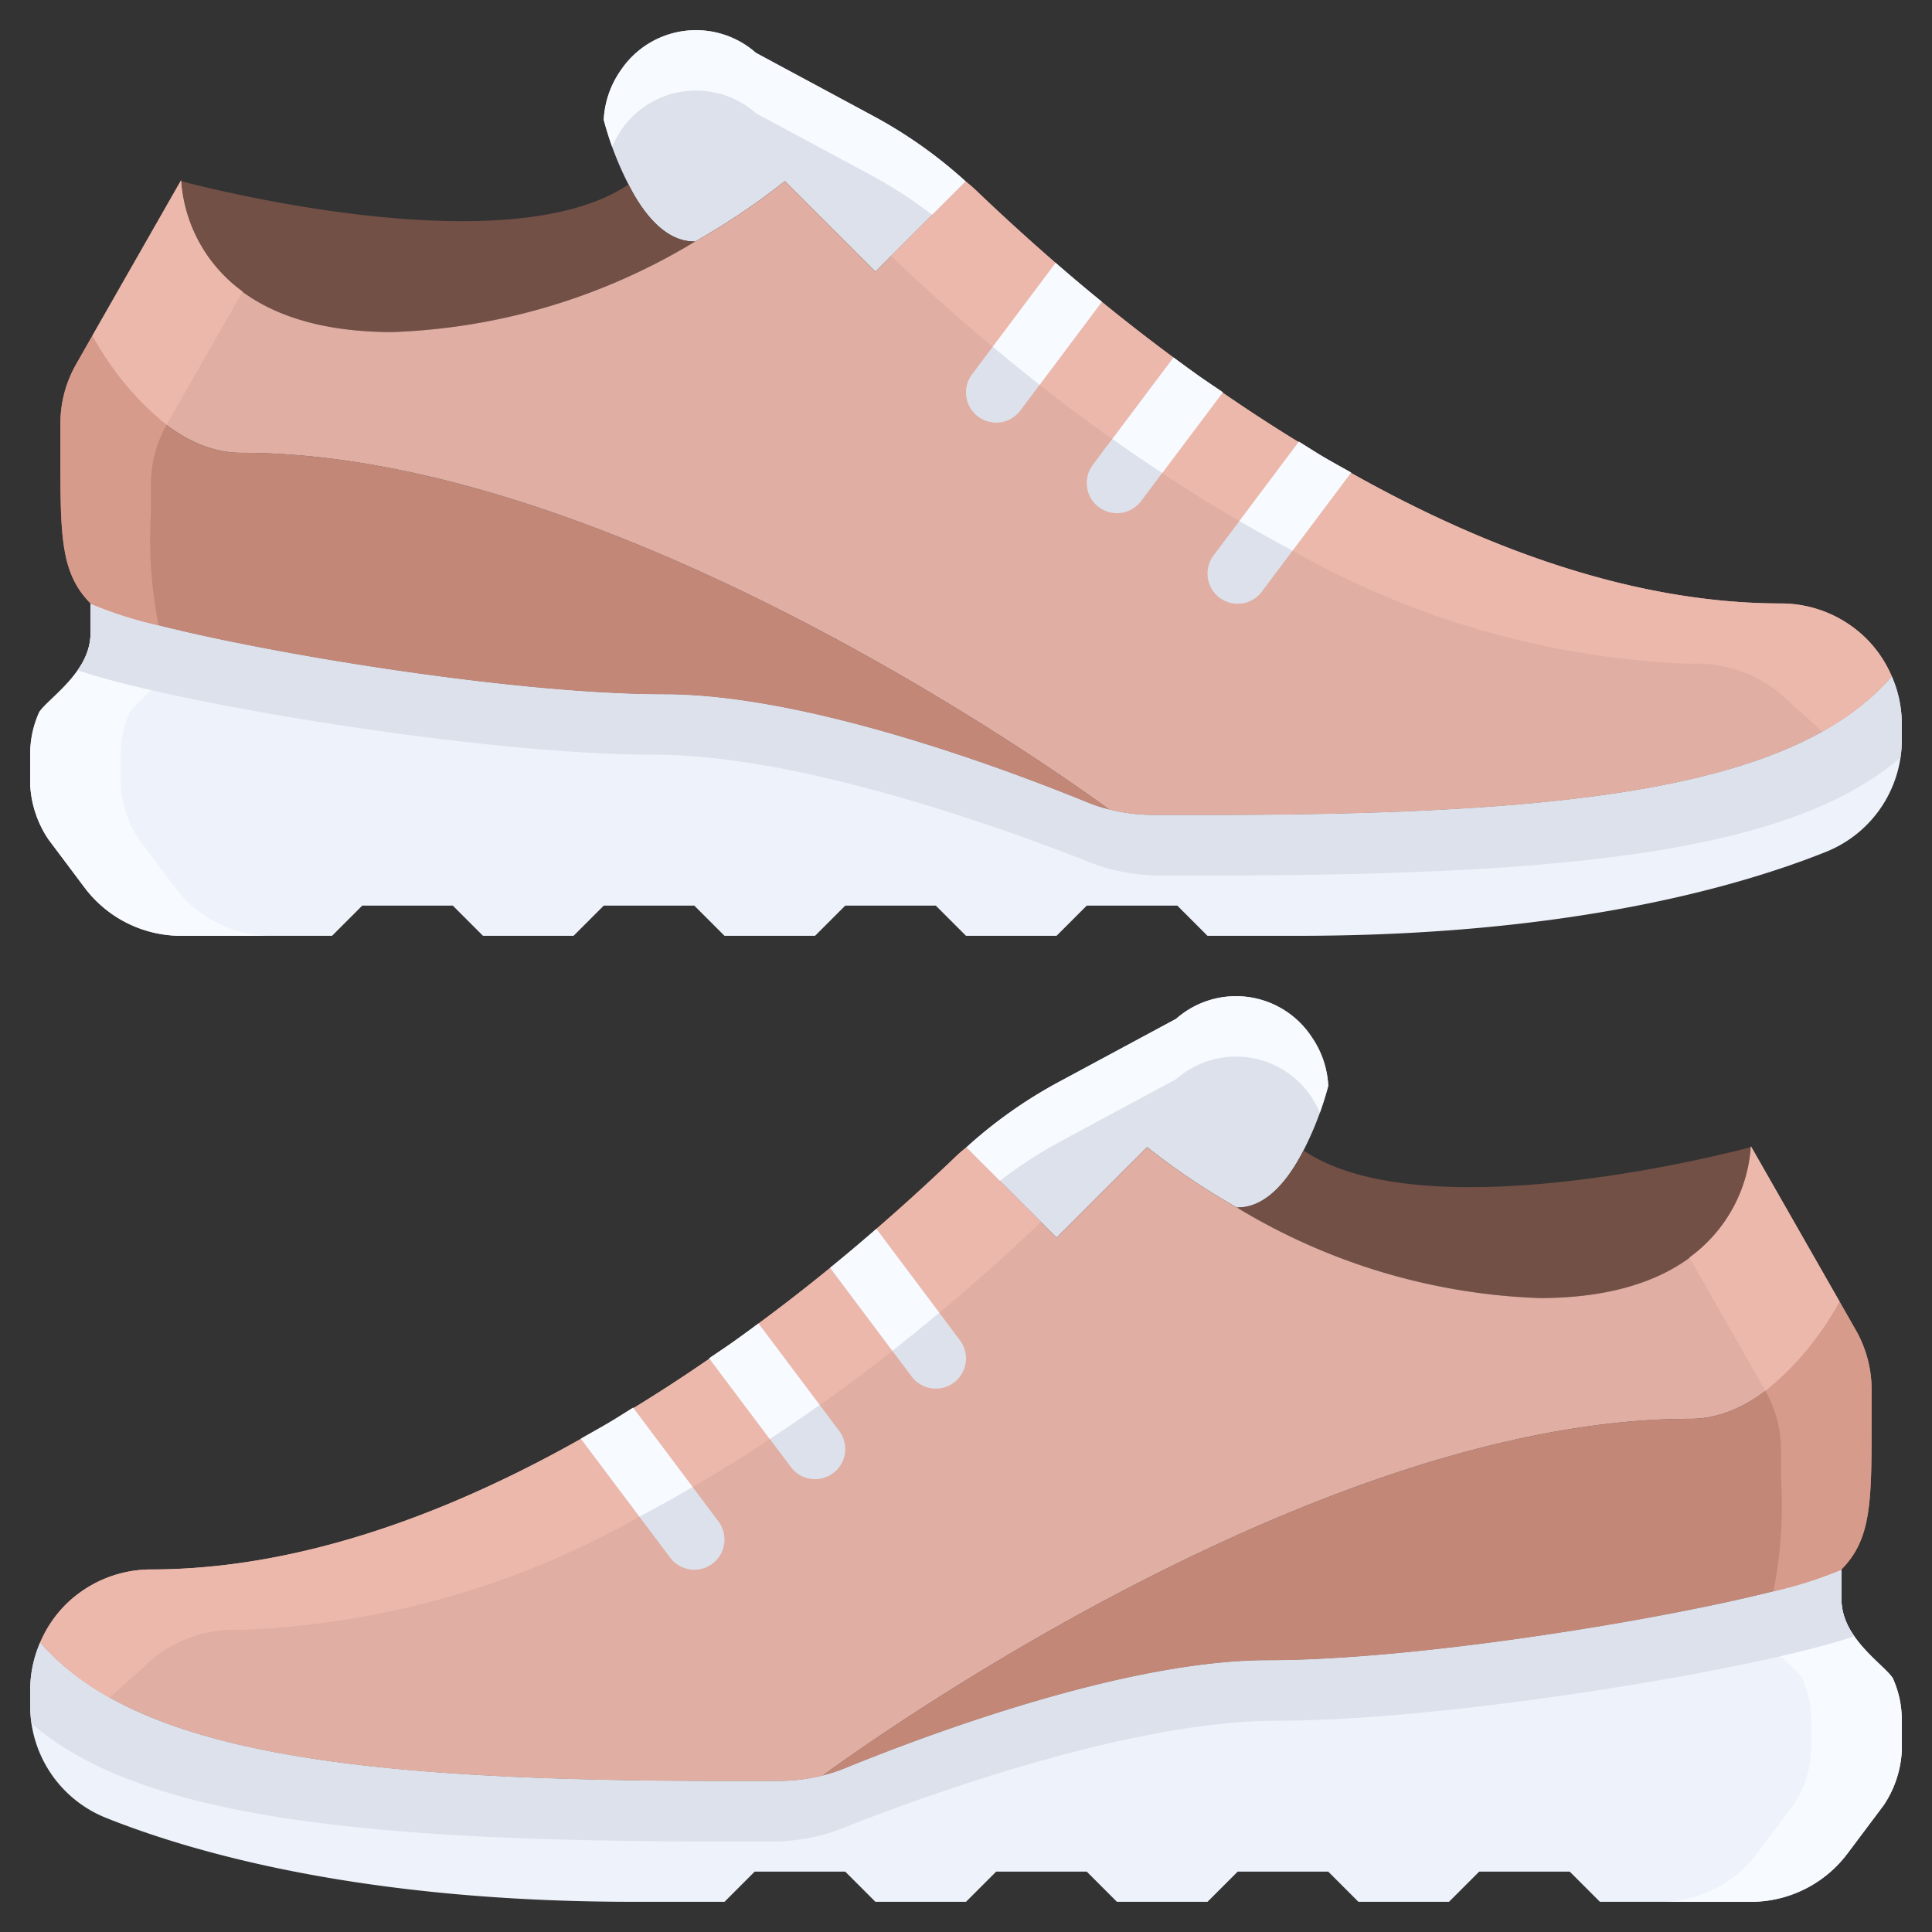<svg height="512" viewBox="0 0 64 64" width="512" xmlns="http://www.w3.org/2000/svg"><rect x="0" y="0" width="64" height="64" fill="#333333" stroke="none"/><g data-name="17-sneaker shoes"><path d="M43.18 38.11C42.69 39.07 41.96 40 41 40l-.01.01A23.207 23.207 0 0 1 38 38l-3 3-2.99-2.99a15.4 15.4 0 0 1 3.03-2.15l3.92-2.11a3 3 0 0 1 4.49.6 3.113 3.113 0 0 1 .55 1.61v.01a10.6 10.6 0 0 1-.82 2.14z" fill="#dce1eb"/><path d="M58 38c-.01.42-.32 5-7 5a20.7 20.7 0 0 1-10.01-2.99L41 40c.96 0 1.69-.93 2.18-1.89C47.32 40.91 58 38 58 38z" fill="#735046"/><path d="M1.33 54.41C4.51 58.07 11.73 59 24 59h1.79a6.018 6.018 0 0 0 1.46-.18 5.5 5.5 0 0 0 .81-.27C30.62 57.51 37.25 55 42 55c6 0 17-2 19-3v.99c0 1.27 1.4 2.14 1.7 2.6a3.355 3.355 0 0 1 .3 1.4v1a3.55 3.55 0 0 1-.6 1.81l-1.2 1.6A4 4 0 0 1 58 63h-5l-1-1h-3l-1 1h-3l-1-1h-3l-1 1h-3l-1-1h-3l-1 1h-3l-1-1h-3l-1 1h-3c-8.91 0-14.57-1.61-17.51-2.79A3.994 3.994 0 0 1 1 56.5v-.51a3.954 3.954 0 0 1 .33-1.58z" fill="#eef2fa"/><path d="M62 46.04v.94c0 2.77 0 4-1 5.01V52c-2 1-13 3-19 3-4.75 0-11.38 2.51-13.94 3.55a5.5 5.5 0 0 1-.81.27C29.33 57.3 43.95 47 56 47c2.69 0 4.58-3.22 4.94-3.88l.53.93a3.98 3.98 0 0 1 .53 1.99z" fill="#c38778"/><path d="M28.27 41.36a71.04 71.04 0 0 0 3.3-2.96 5.339 5.339 0 0 1 .44-.39L35 41l3-3a23.207 23.207 0 0 0 2.99 2.01A20.7 20.7 0 0 0 51 43c6.68 0 6.99-4.58 7-5v-.03l2.94 5.15C60.58 43.78 58.69 47 56 47c-12.05 0-26.67 10.3-28.75 11.82a6.018 6.018 0 0 1-1.46.18H24c-12.27 0-19.49-.93-22.67-4.59a3.985 3.985 0 0 1 .84-1.25A4.025 4.025 0 0 1 5 51.99c5.29 0 10.59-2.15 15.12-4.83 1.49-.87 2.9-1.8 4.2-2.73 1.47-1.05 2.8-2.1 3.95-3.07z" fill="#e0aea2"/><path d="M44 35.96a3.113 3.113 0 0 0-.55-1.61 3 3 0 0 0-4.49-.6l-3.92 2.11a15.4 15.4 0 0 0-3.03 2.15l1.108 1.108a15.69 15.69 0 0 1 1.922-1.258l3.92-2.11a3 3 0 0 1 4.49.6 4.538 4.538 0 0 1 .273.508c.183-.513.277-.888.277-.888zm18.7 19.63c-.3-.46-1.7-1.33-1.7-2.6V52a16.653 16.653 0 0 1-3 .9v.092c0 1.27 1.4 2.14 1.7 2.6a3.355 3.355 0 0 1 .3 1.4v1a3.55 3.55 0 0 1-.6 1.81l-1.2 1.6A4 4 0 0 1 55 63h3a4 4 0 0 0 3.2-1.6l1.2-1.6a3.55 3.55 0 0 0 .6-1.81v-1a3.355 3.355 0 0 0-.3-1.4z" fill="#f7faff"/><path d="M25.59 61a6.409 6.409 0 0 0 1.507-.18 5.827 5.827 0 0 0 .836-.27c2.643-1.04 9.486-3.55 14.39-3.55 5.8 0 16.121-1.753 19.107-2.8a2.121 2.121 0 0 1-.43-1.21V52c-2 1-13 3-19 3-4.75 0-11.38 2.51-13.94 3.55a5.5 5.5 0 0 1-.81.27 6.018 6.018 0 0 1-1.46.18H24c-12.27 0-19.49-.93-22.67-4.59A3.954 3.954 0 0 0 1 55.99v.51a4.046 4.046 0 0 0 .044.595C4.628 60.187 11.908 61 23.742 61z" fill="#dce1eb"/><path d="M61.47 44.05l-.53-.93a9.87 9.87 0 0 1-2.459 2.952A3.979 3.979 0 0 1 59 48.04v.94a14.578 14.578 0 0 1-.253 3.735A13.141 13.141 0 0 0 61 52v-.01c1-1.01 1-2.24 1-5.01v-.94a3.98 3.98 0 0 0-.53-1.99z" fill="#d79b8c"/><path d="M58.47 46.05l.011.022a9.87 9.87 0 0 0 2.459-2.952L58 37.97V38a4.955 4.955 0 0 1-2.037 3.658l1.977 3.462z" fill="#edb8ac"/><path d="M31 46a1 1 0 0 0 .8-1.6l-2.769-3.691c-.247.214-.495.429-.761.652-.248.209-.507.423-.771.638l2.7 3.6A1 1 0 0 0 31 46zm-4 3a1 1 0 0 0 .8-1.6l-2.671-3.56c-.266.2-.533.394-.809.591s-.552.375-.825.564L26.2 48.6a1 1 0 0 0 .8.4zm-4 3a1 1 0 0 0 .8-1.6l-2.826-3.768c-.287.175-.561.357-.854.528s-.585.33-.878.5L22.2 51.6a1 1 0 0 0 .8.4z" fill="#dce1eb"/><g fill="#edb8ac"><path d="M31.27 43.36a69.904 69.904 0 0 0 3.212-2.878L32.01 38.01a5.339 5.339 0 0 0-.44.39 73.719 73.719 0 0 1-2.539 2.308l2.085 2.78.154-.128zm-4.113 3.182c.052-.038.111-.075.163-.112a61.67 61.67 0 0 0 2.241-1.681L27.5 42a62.272 62.272 0 0 1-2.37 1.841z"/><path d="M22.944 49.259c.058-.034.118-.065.176-.1a51.982 51.982 0 0 0 2.384-1.488L23.5 44.994c.273-.189.561-.375.825-.564-1.3.93-2.71 1.86-4.2 2.73.293-.171.567-.353.854-.528zM8 53.99a28.839 28.839 0 0 0 13.181-3.749l-1.939-2.586c.293-.165.591-.325.878-.5C15.59 49.84 10.29 51.99 5 51.99a4.025 4.025 0 0 0-2.83 1.17 3.985 3.985 0 0 0-.84 1.25 8.509 8.509 0 0 0 2.313 1.829C4.145 55.752 4.783 55.217 5 55a4.32 4.32 0 0 1 3-1.01z"/></g><path d="M31.116 43.488l-2.085-2.78c-.247.214-.495.429-.761.652-.248.209-.507.423-.771.638l2.062 2.751q.822-.649 1.555-1.261zM25.5 47.672q.851-.561 1.653-1.13l-2.028-2.7c-.266.2-.533.394-.809.591s-.552.375-.825.564zm-4.319 2.569q.9-.475 1.763-.982l-1.97-2.627c-.287.175-.561.357-.854.528s-.585.33-.878.5z" fill="#f7faff"/><path d="M20.82 6.11A10.6 10.6 0 0 1 20 3.97v-.01a3.113 3.113 0 0 1 .55-1.61 3 3 0 0 1 4.49-.6l3.92 2.11a15.4 15.4 0 0 1 3.03 2.15L29 9l-3-3a23.207 23.207 0 0 1-2.99 2.01L23 8c-.96 0-1.69-.92-2.18-1.89z" fill="#dce1eb"/><path d="M20.82 6.11C21.31 7.08 22.04 8 23 8l.01.01A20.7 20.7 0 0 1 13 11c-6.66 0-6.98-4.55-7-5 0 0 10.68 2.91 14.82.11z" fill="#735046"/><path d="M63 24.5a3.994 3.994 0 0 1-2.49 3.71C57.57 29.39 51.91 31 43 31h-3l-1-1h-3l-1 1h-3l-1-1h-3l-1 1h-3l-1-1h-3l-1 1h-3l-1-1h-3l-1 1H6a4 4 0 0 1-3.2-1.6l-1.2-1.6a3.55 3.55 0 0 1-.6-1.81v-1a3.355 3.355 0 0 1 .3-1.4c.3-.46 1.7-1.33 1.7-2.6V20c2 1 13 3 19 3 4.75 0 11.38 2.51 13.94 3.55a5.5 5.5 0 0 0 .81.27 6.018 6.018 0 0 0 1.46.18H40c12.27 0 19.49-.93 22.67-4.59a3.954 3.954 0 0 1 .33 1.58z" fill="#eef2fa"/><path d="M2 14.04a3.98 3.98 0 0 1 .53-1.99l.53-.93C3.42 11.78 5.31 15 8 15c12.05 0 26.67 10.3 28.75 11.82a5.5 5.5 0 0 1-.81-.27C33.38 25.51 26.75 23 22 23c-6 0-17-2-19-3v-.01c-1-1.01-1-2.24-1-5.01z" fill="#c38778"/><path d="M43.88 15.16c4.53 2.68 9.83 4.83 15.12 4.83a4.025 4.025 0 0 1 2.83 1.17 3.985 3.985 0 0 1 .84 1.25C59.49 26.07 52.27 27 40 27h-1.79a6.018 6.018 0 0 1-1.46-.18C34.67 25.3 20.05 15 8 15c-2.69 0-4.58-3.22-4.94-3.88L6 5.97V6c.02.45.34 5 7 5a20.7 20.7 0 0 0 10.01-2.99A23.207 23.207 0 0 0 26 6l3 3 2.99-2.99a5.339 5.339 0 0 1 .44.39c.81.77 1.93 1.81 3.3 2.96 1.15.97 2.48 2.02 3.95 3.07 1.3.93 2.71 1.86 4.2 2.73z" fill="#e0aea2"/><path d="M20 3.96a3.113 3.113 0 0 1 .55-1.61 3 3 0 0 1 4.49-.6l3.92 2.11a15.4 15.4 0 0 1 3.03 2.15l-1.108 1.108A15.69 15.69 0 0 0 28.96 5.86l-3.92-2.11a3 3 0 0 0-4.49.6 4.538 4.538 0 0 0-.273.508C20.094 4.345 20 3.97 20 3.97zM1.3 23.59c.3-.46 1.7-1.33 1.7-2.6V20a16.653 16.653 0 0 0 3 .9v.092c0 1.27-1.4 2.14-1.7 2.6a3.355 3.355 0 0 0-.3 1.4v1a3.55 3.55 0 0 0 .6 1.81l1.2 1.6A4 4 0 0 0 9 31H6a4 4 0 0 1-3.2-1.6l-1.2-1.6a3.55 3.55 0 0 1-.6-1.81v-1a3.355 3.355 0 0 1 .3-1.4z" fill="#f7faff"/><path d="M38.41 29a6.409 6.409 0 0 1-1.507-.18 5.827 5.827 0 0 1-.836-.27C33.424 27.51 26.581 25 21.677 25c-5.8 0-16.121-1.753-19.107-2.8A2.121 2.121 0 0 0 3 20.99V20c2 1 13 3 19 3 4.75 0 11.38 2.51 13.94 3.55a5.5 5.5 0 0 0 .81.27 6.018 6.018 0 0 0 1.46.18H40c12.27 0 19.49-.93 22.67-4.59a3.954 3.954 0 0 1 .33 1.58v.51a4.046 4.046 0 0 1-.044.595C59.372 28.187 52.092 29 40.258 29z" fill="#dce1eb"/><path d="M2.53 12.05l.53-.93a9.87 9.87 0 0 0 2.459 2.952A3.979 3.979 0 0 0 5 16.04v.94a14.578 14.578 0 0 0 .253 3.735A13.141 13.141 0 0 1 3 20v-.01c-1-1.01-1-2.24-1-5.01v-.94a3.98 3.98 0 0 1 .53-1.99z" fill="#d79b8c"/><path d="M5.53 14.05l-.011.022A9.87 9.87 0 0 1 3.06 11.12L6 5.97V6a4.955 4.955 0 0 0 2.037 3.658L6.06 13.12z" fill="#edb8ac"/><path d="M33 14a1 1 0 0 1-.8-1.6l2.769-3.691c.247.214.495.429.761.652.248.209.507.423.771.638l-2.7 3.6A1 1 0 0 1 33 14zm4 3a1 1 0 0 1-.8-1.6l2.671-3.56c.266.2.533.394.809.591s.552.375.825.564L37.8 16.6a1 1 0 0 1-.8.4zm4 3a1 1 0 0 1-.8-1.6l2.826-3.768c.287.175.561.357.854.528s.585.33.878.495L41.8 19.6a1 1 0 0 1-.8.4z" fill="#dce1eb"/><path d="M32.73 11.36a69.904 69.904 0 0 1-3.212-2.878L31.99 6.01a5.339 5.339 0 0 1 .44.39 73.719 73.719 0 0 0 2.539 2.308l-2.085 2.78a14.87 14.87 0 0 0-.154-.128zm4.113 3.182c-.052-.038-.111-.075-.163-.112a61.67 61.67 0 0 1-2.241-1.681L36.5 10a62.272 62.272 0 0 0 2.37 1.841z" fill="#edb8ac"/><path d="M41.056 17.259c-.058-.034-.119-.065-.176-.1a51.982 51.982 0 0 1-2.384-1.488l2.009-2.678c-.273-.189-.561-.375-.825-.564 1.3.93 2.71 1.86 4.2 2.73-.293-.171-.567-.353-.854-.528zM56 21.99a28.839 28.839 0 0 1-13.181-3.749l1.939-2.586c-.293-.165-.591-.325-.878-.495 4.53 2.68 9.83 4.83 15.12 4.83a4.025 4.025 0 0 1 2.83 1.17 3.985 3.985 0 0 1 .84 1.25 8.509 8.509 0 0 1-2.313 1.829c-.5-.487-1.14-1.022-1.357-1.239a4.32 4.32 0 0 0-3-1.01z" fill="#edb8ac"/><path d="M32.884 11.488l2.085-2.78c.247.214.495.429.761.652.248.209.507.423.771.638l-2.062 2.751q-.822-.649-1.555-1.261zm5.616 4.184q-.851-.561-1.653-1.13l2.028-2.7c.266.2.533.394.809.591s.552.375.825.564zm4.319 2.569q-.9-.476-1.763-.982l1.97-2.627c.287.175.561.357.854.528s.585.33.878.495z" fill="#f7faff"/></g></svg>
